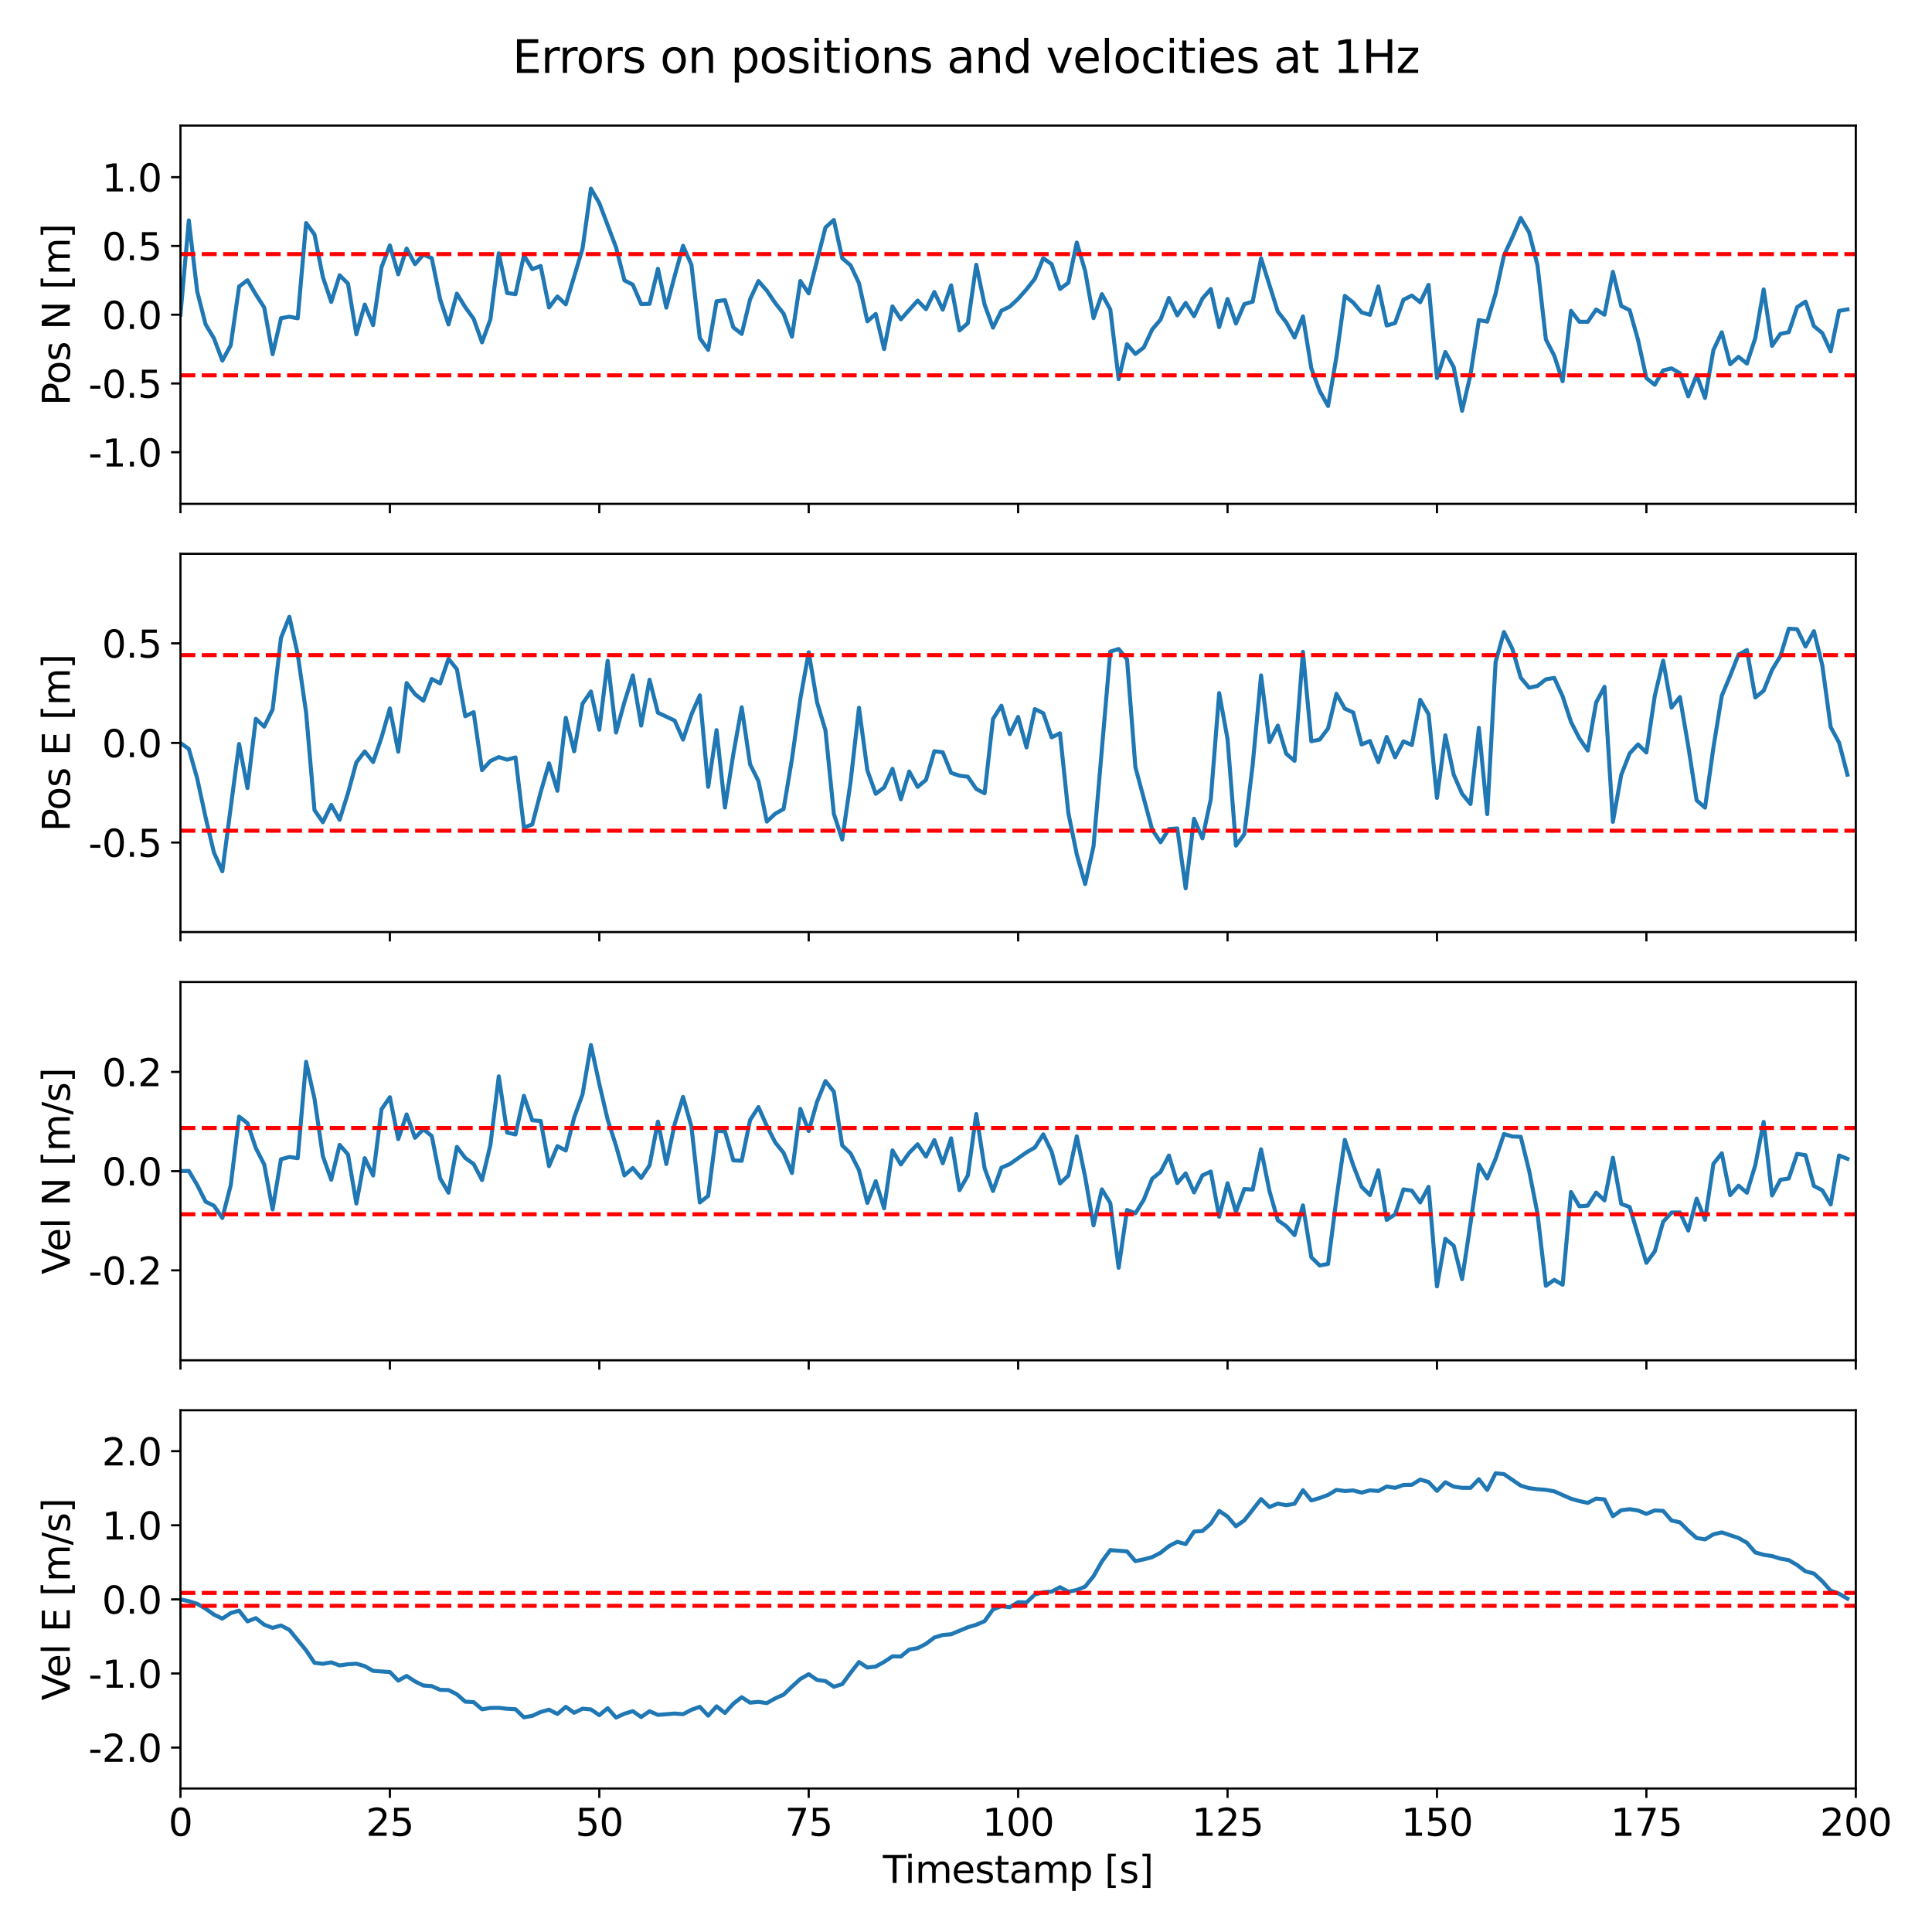 <?xml version="1.0" encoding="utf-8" standalone="no"?>
<!DOCTYPE svg PUBLIC "-//W3C//DTD SVG 1.1//EN"
  "http://www.w3.org/Graphics/SVG/1.1/DTD/svg11.dtd">
<svg xmlns:xlink="http://www.w3.org/1999/xlink" width="720pt" height="720pt" viewBox="0 0 720 720" xmlns="http://www.w3.org/2000/svg" version="1.1">
 <defs>
  <style type="text/css">*{stroke-linejoin: round; stroke-linecap: butt}</style>
 </defs>
 <g id="figure_1">
  <g id="patch_1">
   <path d="M 0 720 
L 720 720 
L 720 0 
L 0 0 
z
" style="fill: #ffffff"/>
  </g>
  <g id="axes_1">
   <g id="patch_2">
    <path d="M 67.25 187.765 
L 691.605 187.765 
L 691.605 46.8 
L 67.25 46.8 
z
" style="fill: #ffffff"/>
   </g>
   <g id="matplotlib.axis_1">
    <g id="xtick_1">
     <g id="line2d_1">
      <defs>
       <path id="m2458e3773f" d="M 0 0 
L 0 3.5 
" style="stroke: #000000; stroke-width: 0.8"/>
      </defs>
      <g>
       <use xlink:href="#m2458e3773f" x="67.25" y="187.765" style="stroke: #000000; stroke-width: 0.8"/>
      </g>
     </g>
    </g>
    <g id="xtick_2">
     <g id="line2d_2">
      <g>
       <use xlink:href="#m2458e3773f" x="145.294" y="187.765" style="stroke: #000000; stroke-width: 0.8"/>
      </g>
     </g>
    </g>
    <g id="xtick_3">
     <g id="line2d_3">
      <g>
       <use xlink:href="#m2458e3773f" x="223.339" y="187.765" style="stroke: #000000; stroke-width: 0.8"/>
      </g>
     </g>
    </g>
    <g id="xtick_4">
     <g id="line2d_4">
      <g>
       <use xlink:href="#m2458e3773f" x="301.383" y="187.765" style="stroke: #000000; stroke-width: 0.8"/>
      </g>
     </g>
    </g>
    <g id="xtick_5">
     <g id="line2d_5">
      <g>
       <use xlink:href="#m2458e3773f" x="379.428" y="187.765" style="stroke: #000000; stroke-width: 0.8"/>
      </g>
     </g>
    </g>
    <g id="xtick_6">
     <g id="line2d_6">
      <g>
       <use xlink:href="#m2458e3773f" x="457.472" y="187.765" style="stroke: #000000; stroke-width: 0.8"/>
      </g>
     </g>
    </g>
    <g id="xtick_7">
     <g id="line2d_7">
      <g>
       <use xlink:href="#m2458e3773f" x="535.516" y="187.765" style="stroke: #000000; stroke-width: 0.8"/>
      </g>
     </g>
    </g>
    <g id="xtick_8">
     <g id="line2d_8">
      <g>
       <use xlink:href="#m2458e3773f" x="613.561" y="187.765" style="stroke: #000000; stroke-width: 0.8"/>
      </g>
     </g>
    </g>
    <g id="xtick_9">
     <g id="line2d_9">
      <g>
       <use xlink:href="#m2458e3773f" x="691.605" y="187.765" style="stroke: #000000; stroke-width: 0.8"/>
      </g>
     </g>
    </g>
   </g>
   <g id="matplotlib.axis_2">
    <g id="ytick_1">
     <g id="line2d_10">
      <defs>
       <path id="me34f32f83c" d="M 0 0 
L -3.5 0 
" style="stroke: #000000; stroke-width: 0.8"/>
      </defs>
      <g>
       <use xlink:href="#me34f32f83c" x="67.25" y="168.535" style="stroke: #000000; stroke-width: 0.8"/>
      </g>
     </g>
     <g id="text_1">
      <!-- -1.0 -->
      <g transform="translate(32.935 173.854) scale(0.14 -0.14)">
       <defs>
        <path id="DejaVuSans-2d" d="M 313 2009 
L 1997 2009 
L 1997 1497 
L 313 1497 
L 313 2009 
z
" transform="scale(0.016)"/>
        <path id="DejaVuSans-31" d="M 794 531 
L 1825 531 
L 1825 4091 
L 703 3866 
L 703 4441 
L 1819 4666 
L 2450 4666 
L 2450 531 
L 3481 531 
L 3481 0 
L 794 0 
L 794 531 
z
" transform="scale(0.016)"/>
        <path id="DejaVuSans-2e" d="M 684 794 
L 1344 794 
L 1344 0 
L 684 0 
L 684 794 
z
" transform="scale(0.016)"/>
        <path id="DejaVuSans-30" d="M 2034 4250 
Q 1547 4250 1301 3770 
Q 1056 3291 1056 2328 
Q 1056 1369 1301 889 
Q 1547 409 2034 409 
Q 2525 409 2770 889 
Q 3016 1369 3016 2328 
Q 3016 3291 2770 3770 
Q 2525 4250 2034 4250 
z
M 2034 4750 
Q 2819 4750 3233 4129 
Q 3647 3509 3647 2328 
Q 3647 1150 3233 529 
Q 2819 -91 2034 -91 
Q 1250 -91 836 529 
Q 422 1150 422 2328 
Q 422 3509 836 4129 
Q 1250 4750 2034 4750 
z
" transform="scale(0.016)"/>
       </defs>
       <use xlink:href="#DejaVuSans-2d"/>
       <use xlink:href="#DejaVuSans-31" x="36.084"/>
       <use xlink:href="#DejaVuSans-2e" x="99.707"/>
       <use xlink:href="#DejaVuSans-30" x="131.494"/>
      </g>
     </g>
    </g>
    <g id="ytick_2">
     <g id="line2d_11">
      <g>
       <use xlink:href="#me34f32f83c" x="67.25" y="142.909" style="stroke: #000000; stroke-width: 0.8"/>
      </g>
     </g>
     <g id="text_2">
      <!-- -0.5 -->
      <g transform="translate(32.935 148.228) scale(0.14 -0.14)">
       <defs>
        <path id="DejaVuSans-35" d="M 691 4666 
L 3169 4666 
L 3169 4134 
L 1269 4134 
L 1269 2991 
Q 1406 3038 1543 3061 
Q 1681 3084 1819 3084 
Q 2600 3084 3056 2656 
Q 3513 2228 3513 1497 
Q 3513 744 3044 326 
Q 2575 -91 1722 -91 
Q 1428 -91 1123 -41 
Q 819 9 494 109 
L 494 744 
Q 775 591 1075 516 
Q 1375 441 1709 441 
Q 2250 441 2565 725 
Q 2881 1009 2881 1497 
Q 2881 1984 2565 2268 
Q 2250 2553 1709 2553 
Q 1456 2553 1204 2497 
Q 953 2441 691 2322 
L 691 4666 
z
" transform="scale(0.016)"/>
       </defs>
       <use xlink:href="#DejaVuSans-2d"/>
       <use xlink:href="#DejaVuSans-30" x="36.084"/>
       <use xlink:href="#DejaVuSans-2e" x="99.707"/>
       <use xlink:href="#DejaVuSans-35" x="131.494"/>
      </g>
     </g>
    </g>
    <g id="ytick_3">
     <g id="line2d_12">
      <g>
       <use xlink:href="#me34f32f83c" x="67.25" y="117.282" style="stroke: #000000; stroke-width: 0.8"/>
      </g>
     </g>
     <g id="text_3">
      <!-- 0.0 -->
      <g transform="translate(37.986 122.601) scale(0.14 -0.14)">
       <use xlink:href="#DejaVuSans-30"/>
       <use xlink:href="#DejaVuSans-2e" x="63.623"/>
       <use xlink:href="#DejaVuSans-30" x="95.41"/>
      </g>
     </g>
    </g>
    <g id="ytick_4">
     <g id="line2d_13">
      <g>
       <use xlink:href="#me34f32f83c" x="67.25" y="91.656" style="stroke: #000000; stroke-width: 0.8"/>
      </g>
     </g>
     <g id="text_4">
      <!-- 0.5 -->
      <g transform="translate(37.986 96.975) scale(0.14 -0.14)">
       <use xlink:href="#DejaVuSans-30"/>
       <use xlink:href="#DejaVuSans-2e" x="63.623"/>
       <use xlink:href="#DejaVuSans-35" x="95.41"/>
      </g>
     </g>
    </g>
    <g id="ytick_5">
     <g id="line2d_14">
      <g>
       <use xlink:href="#me34f32f83c" x="67.25" y="66.03" style="stroke: #000000; stroke-width: 0.8"/>
      </g>
     </g>
     <g id="text_5">
      <!-- 1.0 -->
      <g transform="translate(37.986 71.349) scale(0.14 -0.14)">
       <use xlink:href="#DejaVuSans-31"/>
       <use xlink:href="#DejaVuSans-2e" x="63.623"/>
       <use xlink:href="#DejaVuSans-30" x="95.41"/>
      </g>
     </g>
    </g>
    <g id="text_6">
     <!-- Pos N [m] -->
     <g transform="translate(26.023 151.146) rotate(-90) scale(0.14 -0.14)">
      <defs>
       <path id="DejaVuSans-50" d="M 1259 4147 
L 1259 2394 
L 2053 2394 
Q 2494 2394 2734 2622 
Q 2975 2850 2975 3272 
Q 2975 3691 2734 3919 
Q 2494 4147 2053 4147 
L 1259 4147 
z
M 628 4666 
L 2053 4666 
Q 2838 4666 3239 4311 
Q 3641 3956 3641 3272 
Q 3641 2581 3239 2228 
Q 2838 1875 2053 1875 
L 1259 1875 
L 1259 0 
L 628 0 
L 628 4666 
z
" transform="scale(0.016)"/>
       <path id="DejaVuSans-6f" d="M 1959 3097 
Q 1497 3097 1228 2736 
Q 959 2375 959 1747 
Q 959 1119 1226 758 
Q 1494 397 1959 397 
Q 2419 397 2687 759 
Q 2956 1122 2956 1747 
Q 2956 2369 2687 2733 
Q 2419 3097 1959 3097 
z
M 1959 3584 
Q 2709 3584 3137 3096 
Q 3566 2609 3566 1747 
Q 3566 888 3137 398 
Q 2709 -91 1959 -91 
Q 1206 -91 779 398 
Q 353 888 353 1747 
Q 353 2609 779 3096 
Q 1206 3584 1959 3584 
z
" transform="scale(0.016)"/>
       <path id="DejaVuSans-73" d="M 2834 3397 
L 2834 2853 
Q 2591 2978 2328 3040 
Q 2066 3103 1784 3103 
Q 1356 3103 1142 2972 
Q 928 2841 928 2578 
Q 928 2378 1081 2264 
Q 1234 2150 1697 2047 
L 1894 2003 
Q 2506 1872 2764 1633 
Q 3022 1394 3022 966 
Q 3022 478 2636 193 
Q 2250 -91 1575 -91 
Q 1294 -91 989 -36 
Q 684 19 347 128 
L 347 722 
Q 666 556 975 473 
Q 1284 391 1588 391 
Q 1994 391 2212 530 
Q 2431 669 2431 922 
Q 2431 1156 2273 1281 
Q 2116 1406 1581 1522 
L 1381 1569 
Q 847 1681 609 1914 
Q 372 2147 372 2553 
Q 372 3047 722 3315 
Q 1072 3584 1716 3584 
Q 2034 3584 2315 3537 
Q 2597 3491 2834 3397 
z
" transform="scale(0.016)"/>
       <path id="DejaVuSans-20" transform="scale(0.016)"/>
       <path id="DejaVuSans-4e" d="M 628 4666 
L 1478 4666 
L 3547 763 
L 3547 4666 
L 4159 4666 
L 4159 0 
L 3309 0 
L 1241 3903 
L 1241 0 
L 628 0 
L 628 4666 
z
" transform="scale(0.016)"/>
       <path id="DejaVuSans-5b" d="M 550 4863 
L 1875 4863 
L 1875 4416 
L 1125 4416 
L 1125 -397 
L 1875 -397 
L 1875 -844 
L 550 -844 
L 550 4863 
z
" transform="scale(0.016)"/>
       <path id="DejaVuSans-6d" d="M 3328 2828 
Q 3544 3216 3844 3400 
Q 4144 3584 4550 3584 
Q 5097 3584 5394 3201 
Q 5691 2819 5691 2113 
L 5691 0 
L 5113 0 
L 5113 2094 
Q 5113 2597 4934 2840 
Q 4756 3084 4391 3084 
Q 3944 3084 3684 2787 
Q 3425 2491 3425 1978 
L 3425 0 
L 2847 0 
L 2847 2094 
Q 2847 2600 2669 2842 
Q 2491 3084 2119 3084 
Q 1678 3084 1418 2786 
Q 1159 2488 1159 1978 
L 1159 0 
L 581 0 
L 581 3500 
L 1159 3500 
L 1159 2956 
Q 1356 3278 1631 3431 
Q 1906 3584 2284 3584 
Q 2666 3584 2933 3390 
Q 3200 3197 3328 2828 
z
" transform="scale(0.016)"/>
       <path id="DejaVuSans-5d" d="M 1947 4863 
L 1947 -844 
L 622 -844 
L 622 -397 
L 1369 -397 
L 1369 4416 
L 622 4416 
L 622 4863 
L 1947 4863 
z
" transform="scale(0.016)"/>
      </defs>
      <use xlink:href="#DejaVuSans-50"/>
      <use xlink:href="#DejaVuSans-6f" x="56.678"/>
      <use xlink:href="#DejaVuSans-73" x="117.859"/>
      <use xlink:href="#DejaVuSans-20" x="169.959"/>
      <use xlink:href="#DejaVuSans-4e" x="201.746"/>
      <use xlink:href="#DejaVuSans-20" x="276.551"/>
      <use xlink:href="#DejaVuSans-5b" x="308.338"/>
      <use xlink:href="#DejaVuSans-6d" x="347.352"/>
      <use xlink:href="#DejaVuSans-5d" x="444.764"/>
     </g>
    </g>
   </g>
   <g id="line2d_15">
    <path d="M 67.25 117.282 
L 70.372 82.137 
L 73.494 108.646 
L 76.615 120.874 
L 79.737 126.1 
L 82.859 134.395 
L 85.981 128.703 
L 89.102 106.792 
L 92.224 104.439 
L 95.346 109.729 
L 98.468 114.6 
L 101.59 131.999 
L 104.711 118.595 
L 107.833 118.022 
L 110.955 118.63 
L 114.077 83.133 
L 117.198 87.364 
L 120.32 103.235 
L 123.442 112.516 
L 126.564 102.586 
L 129.685 105.69 
L 132.807 124.594 
L 135.929 113.495 
L 139.051 121.159 
L 142.173 99.616 
L 145.294 91.465 
L 148.416 102.227 
L 151.538 92.635 
L 154.66 98.448 
L 157.781 94.891 
L 160.903 96.209 
L 164.025 111.553 
L 167.147 120.914 
L 170.269 109.426 
L 173.39 114.468 
L 176.512 118.815 
L 179.634 127.586 
L 182.756 118.999 
L 185.877 94.399 
L 188.999 109.205 
L 192.121 109.627 
L 195.243 95.202 
L 198.365 100.319 
L 201.486 99.122 
L 204.608 114.588 
L 207.73 110.481 
L 210.852 113.422 
L 217.095 92.638 
L 220.217 70.294 
L 223.339 75.662 
L 229.582 92.193 
L 232.704 104.481 
L 235.826 106.084 
L 238.948 113.329 
L 242.069 113.224 
L 245.191 100.17 
L 248.313 114.646 
L 251.435 102.816 
L 254.556 91.603 
L 257.678 98.697 
L 260.8 125.977 
L 263.922 130.385 
L 267.044 112.285 
L 270.165 111.833 
L 273.287 122.004 
L 276.409 124.445 
L 279.531 111.576 
L 282.652 104.733 
L 285.774 108.318 
L 288.896 112.919 
L 292.018 116.878 
L 295.14 125.477 
L 298.261 104.709 
L 301.383 109.338 
L 307.627 84.783 
L 310.748 81.975 
L 313.87 96.211 
L 316.992 98.891 
L 320.114 105.508 
L 323.236 119.755 
L 326.357 116.997 
L 329.479 130.09 
L 332.601 114.195 
L 335.723 119.007 
L 341.966 112.026 
L 345.088 115.213 
L 348.21 108.825 
L 351.332 115.408 
L 354.453 106.336 
L 357.575 123.146 
L 360.697 120.436 
L 363.819 98.675 
L 366.94 113.552 
L 370.062 122.108 
L 373.184 115.798 
L 376.306 114.275 
L 379.428 111.356 
L 382.549 107.822 
L 385.671 103.875 
L 388.793 96.227 
L 391.915 98.427 
L 395.036 107.702 
L 398.158 105.327 
L 401.28 90.4 
L 404.402 100.963 
L 407.523 118.56 
L 410.645 109.621 
L 413.767 115.305 
L 416.889 141.314 
L 420.011 128.282 
L 423.132 131.907 
L 426.254 129.5 
L 429.376 122.788 
L 432.498 119.11 
L 435.619 111.037 
L 438.741 117.528 
L 441.863 112.897 
L 444.985 117.84 
L 448.107 111.255 
L 451.228 107.703 
L 454.35 121.914 
L 457.472 111.433 
L 460.594 120.565 
L 463.715 113.336 
L 466.837 112.424 
L 469.959 96.273 
L 476.203 116.113 
L 479.324 120.08 
L 482.446 125.779 
L 485.568 117.916 
L 488.69 137.258 
L 491.811 145.705 
L 494.933 151.298 
L 498.055 132.988 
L 501.177 110.256 
L 504.298 112.744 
L 507.42 116.42 
L 510.542 117.333 
L 513.664 106.743 
L 516.786 121.302 
L 519.907 120.403 
L 523.029 111.697 
L 526.151 110.151 
L 529.273 112.641 
L 532.394 106.169 
L 535.516 140.89 
L 538.638 131.191 
L 541.76 136.833 
L 544.882 153.075 
L 548.003 139.652 
L 551.125 119.263 
L 554.247 119.876 
L 557.369 109.458 
L 560.49 95.154 
L 563.612 88.461 
L 566.734 81.236 
L 569.856 86.586 
L 572.978 98.855 
L 576.099 126.477 
L 579.221 132.538 
L 582.343 142.076 
L 585.465 115.847 
L 588.586 119.899 
L 591.708 119.938 
L 594.83 115.353 
L 597.952 117.285 
L 601.074 101.298 
L 604.195 114.049 
L 607.317 115.583 
L 610.439 126.633 
L 613.561 140.897 
L 616.682 143.393 
L 619.804 138.035 
L 622.926 137.283 
L 626.048 139.079 
L 629.169 147.715 
L 632.291 139.755 
L 635.413 148.308 
L 638.535 130.457 
L 641.657 123.847 
L 644.778 135.737 
L 647.9 132.974 
L 651.022 135.495 
L 654.144 125.976 
L 657.265 107.864 
L 660.387 128.891 
L 663.509 124.423 
L 666.631 123.783 
L 669.753 114.463 
L 672.874 112.396 
L 675.996 121.536 
L 679.118 124.117 
L 682.24 130.952 
L 685.361 115.86 
L 688.483 115.298 
L 688.483 115.298 
" clip-path="url(#pc85427d75c)" style="fill: none; stroke: #1f77b4; stroke-width: 1.5; stroke-linecap: square"/>
   </g>
   <g id="line2d_16">
    <path d="M 67.25 139.87 
L 691.605 139.87 
" clip-path="url(#pc85427d75c)" style="fill: none; stroke-dasharray: 5.55,2.4; stroke-dashoffset: 0; stroke: #ff0000; stroke-width: 1.5"/>
   </g>
   <g id="line2d_17">
    <path d="M 67.25 94.695 
L 691.605 94.695 
" clip-path="url(#pc85427d75c)" style="fill: none; stroke-dasharray: 5.55,2.4; stroke-dashoffset: 0; stroke: #ff0000; stroke-width: 1.5"/>
   </g>
   <g id="patch_3">
    <path d="M 67.25 187.765 
L 67.25 46.8 
" style="fill: none; stroke: #000000; stroke-width: 0.8; stroke-linejoin: miter; stroke-linecap: square"/>
   </g>
   <g id="patch_4">
    <path d="M 691.605 187.765 
L 691.605 46.8 
" style="fill: none; stroke: #000000; stroke-width: 0.8; stroke-linejoin: miter; stroke-linecap: square"/>
   </g>
   <g id="patch_5">
    <path d="M 67.25 187.765 
L 691.605 187.765 
" style="fill: none; stroke: #000000; stroke-width: 0.8; stroke-linejoin: miter; stroke-linecap: square"/>
   </g>
   <g id="patch_6">
    <path d="M 67.25 46.8 
L 691.605 46.8 
" style="fill: none; stroke: #000000; stroke-width: 0.8; stroke-linejoin: miter; stroke-linecap: square"/>
   </g>
  </g>
  <g id="axes_2">
   <g id="patch_7">
    <path d="M 67.25 347.35 
L 691.605 347.35 
L 691.605 206.385 
L 67.25 206.385 
z
" style="fill: #ffffff"/>
   </g>
   <g id="matplotlib.axis_3">
    <g id="xtick_10">
     <g id="line2d_18">
      <g>
       <use xlink:href="#m2458e3773f" x="67.25" y="347.35" style="stroke: #000000; stroke-width: 0.8"/>
      </g>
     </g>
    </g>
    <g id="xtick_11">
     <g id="line2d_19">
      <g>
       <use xlink:href="#m2458e3773f" x="145.294" y="347.35" style="stroke: #000000; stroke-width: 0.8"/>
      </g>
     </g>
    </g>
    <g id="xtick_12">
     <g id="line2d_20">
      <g>
       <use xlink:href="#m2458e3773f" x="223.339" y="347.35" style="stroke: #000000; stroke-width: 0.8"/>
      </g>
     </g>
    </g>
    <g id="xtick_13">
     <g id="line2d_21">
      <g>
       <use xlink:href="#m2458e3773f" x="301.383" y="347.35" style="stroke: #000000; stroke-width: 0.8"/>
      </g>
     </g>
    </g>
    <g id="xtick_14">
     <g id="line2d_22">
      <g>
       <use xlink:href="#m2458e3773f" x="379.428" y="347.35" style="stroke: #000000; stroke-width: 0.8"/>
      </g>
     </g>
    </g>
    <g id="xtick_15">
     <g id="line2d_23">
      <g>
       <use xlink:href="#m2458e3773f" x="457.472" y="347.35" style="stroke: #000000; stroke-width: 0.8"/>
      </g>
     </g>
    </g>
    <g id="xtick_16">
     <g id="line2d_24">
      <g>
       <use xlink:href="#m2458e3773f" x="535.516" y="347.35" style="stroke: #000000; stroke-width: 0.8"/>
      </g>
     </g>
    </g>
    <g id="xtick_17">
     <g id="line2d_25">
      <g>
       <use xlink:href="#m2458e3773f" x="613.561" y="347.35" style="stroke: #000000; stroke-width: 0.8"/>
      </g>
     </g>
    </g>
    <g id="xtick_18">
     <g id="line2d_26">
      <g>
       <use xlink:href="#m2458e3773f" x="691.605" y="347.35" style="stroke: #000000; stroke-width: 0.8"/>
      </g>
     </g>
    </g>
   </g>
   <g id="matplotlib.axis_4">
    <g id="ytick_6">
     <g id="line2d_27">
      <g>
       <use xlink:href="#me34f32f83c" x="67.25" y="313.986" style="stroke: #000000; stroke-width: 0.8"/>
      </g>
     </g>
     <g id="text_7">
      <!-- -0.5 -->
      <g transform="translate(32.935 319.305) scale(0.14 -0.14)">
       <use xlink:href="#DejaVuSans-2d"/>
       <use xlink:href="#DejaVuSans-30" x="36.084"/>
       <use xlink:href="#DejaVuSans-2e" x="99.707"/>
       <use xlink:href="#DejaVuSans-35" x="131.494"/>
      </g>
     </g>
    </g>
    <g id="ytick_7">
     <g id="line2d_28">
      <g>
       <use xlink:href="#me34f32f83c" x="67.25" y="276.868" style="stroke: #000000; stroke-width: 0.8"/>
      </g>
     </g>
     <g id="text_8">
      <!-- 0.0 -->
      <g transform="translate(37.986 282.186) scale(0.14 -0.14)">
       <use xlink:href="#DejaVuSans-30"/>
       <use xlink:href="#DejaVuSans-2e" x="63.623"/>
       <use xlink:href="#DejaVuSans-30" x="95.41"/>
      </g>
     </g>
    </g>
    <g id="ytick_8">
     <g id="line2d_29">
      <g>
       <use xlink:href="#me34f32f83c" x="67.25" y="239.749" style="stroke: #000000; stroke-width: 0.8"/>
      </g>
     </g>
     <g id="text_9">
      <!-- 0.5 -->
      <g transform="translate(37.986 245.067) scale(0.14 -0.14)">
       <use xlink:href="#DejaVuSans-30"/>
       <use xlink:href="#DejaVuSans-2e" x="63.623"/>
       <use xlink:href="#DejaVuSans-35" x="95.41"/>
      </g>
     </g>
    </g>
    <g id="text_10">
     <!-- Pos E [m] -->
     <g transform="translate(26.023 309.917) rotate(-90) scale(0.14 -0.14)">
      <defs>
       <path id="DejaVuSans-45" d="M 628 4666 
L 3578 4666 
L 3578 4134 
L 1259 4134 
L 1259 2753 
L 3481 2753 
L 3481 2222 
L 1259 2222 
L 1259 531 
L 3634 531 
L 3634 0 
L 628 0 
L 628 4666 
z
" transform="scale(0.016)"/>
      </defs>
      <use xlink:href="#DejaVuSans-50"/>
      <use xlink:href="#DejaVuSans-6f" x="56.678"/>
      <use xlink:href="#DejaVuSans-73" x="117.859"/>
      <use xlink:href="#DejaVuSans-20" x="169.959"/>
      <use xlink:href="#DejaVuSans-45" x="201.746"/>
      <use xlink:href="#DejaVuSans-20" x="264.93"/>
      <use xlink:href="#DejaVuSans-5b" x="296.717"/>
      <use xlink:href="#DejaVuSans-6d" x="335.73"/>
      <use xlink:href="#DejaVuSans-5d" x="433.143"/>
     </g>
    </g>
   </g>
   <g id="line2d_30">
    <path d="M 67.25 276.868 
L 70.372 279.111 
L 73.494 290.118 
L 76.615 304.599 
L 79.737 317.745 
L 82.859 324.702 
L 89.102 277.27 
L 92.224 293.684 
L 95.346 267.874 
L 98.468 270.801 
L 101.59 264.381 
L 104.711 237.738 
L 107.833 229.879 
L 110.955 243.847 
L 114.077 265.588 
L 117.198 301.896 
L 120.32 306.416 
L 123.442 299.972 
L 126.564 305.509 
L 129.685 295.581 
L 132.807 284.106 
L 135.929 280.042 
L 139.051 283.996 
L 142.173 274.839 
L 145.294 264.003 
L 148.416 280.138 
L 151.538 254.549 
L 154.66 258.699 
L 157.781 261.15 
L 160.903 253.027 
L 164.025 254.693 
L 167.147 245.521 
L 170.269 249.394 
L 173.39 266.927 
L 176.512 265.407 
L 179.634 287.023 
L 182.756 283.613 
L 185.877 282.139 
L 188.999 283.114 
L 192.121 282.265 
L 195.243 308.408 
L 198.365 307.248 
L 201.486 295.254 
L 204.608 284.457 
L 207.73 294.701 
L 210.852 267.494 
L 213.973 279.998 
L 217.095 262.243 
L 220.217 257.697 
L 223.339 271.945 
L 226.461 246.259 
L 229.582 273 
L 232.704 261.669 
L 235.826 251.707 
L 238.948 270.413 
L 242.069 253.31 
L 245.191 265.602 
L 251.435 268.543 
L 254.556 275.628 
L 257.678 266.241 
L 260.8 259.138 
L 263.922 293.234 
L 267.044 272.103 
L 270.165 300.93 
L 273.287 281.042 
L 276.409 263.577 
L 279.531 284.826 
L 282.652 291.084 
L 285.774 306.179 
L 288.896 303.247 
L 292.018 301.502 
L 295.14 282.865 
L 298.261 260.465 
L 301.383 243.069 
L 304.505 261.777 
L 307.627 272.197 
L 310.748 303.263 
L 313.87 312.875 
L 316.992 291.325 
L 320.114 263.759 
L 323.236 287.081 
L 326.357 295.824 
L 329.479 293.476 
L 332.601 286.51 
L 335.723 297.887 
L 338.844 287.521 
L 341.966 293.248 
L 345.088 290.644 
L 348.21 279.954 
L 351.332 280.354 
L 354.453 288.016 
L 357.575 289.074 
L 360.697 289.47 
L 363.819 294.022 
L 366.94 295.63 
L 370.062 267.927 
L 373.184 262.991 
L 376.306 273.582 
L 379.428 267.18 
L 382.549 278.539 
L 385.671 264.244 
L 388.793 265.781 
L 391.915 274.797 
L 395.036 273.268 
L 398.158 303.062 
L 401.28 318.384 
L 404.402 329.456 
L 407.523 315.391 
L 413.767 242.837 
L 416.889 241.871 
L 420.011 245.723 
L 423.132 285.908 
L 429.376 309.139 
L 432.498 313.882 
L 435.619 308.982 
L 438.741 308.724 
L 441.863 331.051 
L 444.985 305.13 
L 448.107 312.441 
L 451.228 297.794 
L 454.35 258.298 
L 457.472 275.422 
L 460.594 315.138 
L 463.715 310.891 
L 466.837 285.024 
L 469.959 251.707 
L 473.081 276.574 
L 476.203 270.413 
L 479.324 280.869 
L 482.446 283.542 
L 485.568 242.914 
L 488.69 276.242 
L 491.811 275.622 
L 494.933 271.472 
L 498.055 258.559 
L 501.177 264.102 
L 504.298 265.519 
L 507.42 277.459 
L 510.542 276.154 
L 513.664 284.032 
L 516.786 274.633 
L 519.907 282.223 
L 523.029 276.275 
L 526.151 277.654 
L 529.273 260.776 
L 532.394 266.172 
L 535.516 297.368 
L 538.638 274.02 
L 541.76 288.697 
L 544.882 295.836 
L 548.003 299.623 
L 551.125 271.242 
L 554.247 303.387 
L 557.369 246.728 
L 560.49 235.523 
L 563.612 241.8 
L 566.734 252.55 
L 569.856 256.293 
L 572.978 255.635 
L 576.099 253.161 
L 579.221 252.643 
L 582.343 259.488 
L 585.465 269.05 
L 588.586 275.159 
L 591.708 279.703 
L 594.83 261.801 
L 597.952 255.949 
L 601.074 306.277 
L 604.195 288.77 
L 607.317 280.785 
L 610.439 277.416 
L 613.561 280.434 
L 616.682 259.364 
L 619.804 246.197 
L 622.926 263.714 
L 626.048 259.756 
L 629.169 278.092 
L 632.291 298.256 
L 635.413 300.984 
L 638.535 278.61 
L 641.657 259.317 
L 644.778 251.832 
L 647.9 243.924 
L 651.022 242.252 
L 654.144 259.93 
L 657.265 257.413 
L 660.387 249.647 
L 663.509 244.513 
L 666.631 234.284 
L 669.753 234.502 
L 672.874 240.943 
L 675.996 235.212 
L 679.118 247.942 
L 682.24 270.963 
L 685.361 276.725 
L 688.483 288.713 
L 688.483 288.713 
" clip-path="url(#p7509de8da6)" style="fill: none; stroke: #1f77b4; stroke-width: 1.5; stroke-linecap: square"/>
   </g>
   <g id="line2d_31">
    <path d="M 67.25 309.585 
L 691.605 309.585 
" clip-path="url(#p7509de8da6)" style="fill: none; stroke-dasharray: 5.55,2.4; stroke-dashoffset: 0; stroke: #ff0000; stroke-width: 1.5"/>
   </g>
   <g id="line2d_32">
    <path d="M 67.25 244.15 
L 691.605 244.15 
" clip-path="url(#p7509de8da6)" style="fill: none; stroke-dasharray: 5.55,2.4; stroke-dashoffset: 0; stroke: #ff0000; stroke-width: 1.5"/>
   </g>
   <g id="patch_8">
    <path d="M 67.25 347.35 
L 67.25 206.385 
" style="fill: none; stroke: #000000; stroke-width: 0.8; stroke-linejoin: miter; stroke-linecap: square"/>
   </g>
   <g id="patch_9">
    <path d="M 691.605 347.35 
L 691.605 206.385 
" style="fill: none; stroke: #000000; stroke-width: 0.8; stroke-linejoin: miter; stroke-linecap: square"/>
   </g>
   <g id="patch_10">
    <path d="M 67.25 347.35 
L 691.605 347.35 
" style="fill: none; stroke: #000000; stroke-width: 0.8; stroke-linejoin: miter; stroke-linecap: square"/>
   </g>
   <g id="patch_11">
    <path d="M 67.25 206.385 
L 691.605 206.385 
" style="fill: none; stroke: #000000; stroke-width: 0.8; stroke-linejoin: miter; stroke-linecap: square"/>
   </g>
  </g>
  <g id="axes_3">
   <g id="patch_12">
    <path d="M 67.25 506.935 
L 691.605 506.935 
L 691.605 365.97 
L 67.25 365.97 
z
" style="fill: #ffffff"/>
   </g>
   <g id="matplotlib.axis_5">
    <g id="xtick_19">
     <g id="line2d_33">
      <g>
       <use xlink:href="#m2458e3773f" x="67.25" y="506.935" style="stroke: #000000; stroke-width: 0.8"/>
      </g>
     </g>
    </g>
    <g id="xtick_20">
     <g id="line2d_34">
      <g>
       <use xlink:href="#m2458e3773f" x="145.294" y="506.935" style="stroke: #000000; stroke-width: 0.8"/>
      </g>
     </g>
    </g>
    <g id="xtick_21">
     <g id="line2d_35">
      <g>
       <use xlink:href="#m2458e3773f" x="223.339" y="506.935" style="stroke: #000000; stroke-width: 0.8"/>
      </g>
     </g>
    </g>
    <g id="xtick_22">
     <g id="line2d_36">
      <g>
       <use xlink:href="#m2458e3773f" x="301.383" y="506.935" style="stroke: #000000; stroke-width: 0.8"/>
      </g>
     </g>
    </g>
    <g id="xtick_23">
     <g id="line2d_37">
      <g>
       <use xlink:href="#m2458e3773f" x="379.428" y="506.935" style="stroke: #000000; stroke-width: 0.8"/>
      </g>
     </g>
    </g>
    <g id="xtick_24">
     <g id="line2d_38">
      <g>
       <use xlink:href="#m2458e3773f" x="457.472" y="506.935" style="stroke: #000000; stroke-width: 0.8"/>
      </g>
     </g>
    </g>
    <g id="xtick_25">
     <g id="line2d_39">
      <g>
       <use xlink:href="#m2458e3773f" x="535.516" y="506.935" style="stroke: #000000; stroke-width: 0.8"/>
      </g>
     </g>
    </g>
    <g id="xtick_26">
     <g id="line2d_40">
      <g>
       <use xlink:href="#m2458e3773f" x="613.561" y="506.935" style="stroke: #000000; stroke-width: 0.8"/>
      </g>
     </g>
    </g>
    <g id="xtick_27">
     <g id="line2d_41">
      <g>
       <use xlink:href="#m2458e3773f" x="691.605" y="506.935" style="stroke: #000000; stroke-width: 0.8"/>
      </g>
     </g>
    </g>
   </g>
   <g id="matplotlib.axis_6">
    <g id="ytick_9">
     <g id="line2d_42">
      <g>
       <use xlink:href="#me34f32f83c" x="67.25" y="473.424" style="stroke: #000000; stroke-width: 0.8"/>
      </g>
     </g>
     <g id="text_11">
      <!-- -0.2 -->
      <g transform="translate(32.935 478.742) scale(0.14 -0.14)">
       <defs>
        <path id="DejaVuSans-32" d="M 1228 531 
L 3431 531 
L 3431 0 
L 469 0 
L 469 531 
Q 828 903 1448 1529 
Q 2069 2156 2228 2338 
Q 2531 2678 2651 2914 
Q 2772 3150 2772 3378 
Q 2772 3750 2511 3984 
Q 2250 4219 1831 4219 
Q 1534 4219 1204 4116 
Q 875 4013 500 3803 
L 500 4441 
Q 881 4594 1212 4672 
Q 1544 4750 1819 4750 
Q 2544 4750 2975 4387 
Q 3406 4025 3406 3419 
Q 3406 3131 3298 2873 
Q 3191 2616 2906 2266 
Q 2828 2175 2409 1742 
Q 1991 1309 1228 531 
z
" transform="scale(0.016)"/>
       </defs>
       <use xlink:href="#DejaVuSans-2d"/>
       <use xlink:href="#DejaVuSans-30" x="36.084"/>
       <use xlink:href="#DejaVuSans-2e" x="99.707"/>
       <use xlink:href="#DejaVuSans-32" x="131.494"/>
      </g>
     </g>
    </g>
    <g id="ytick_10">
     <g id="line2d_43">
      <g>
       <use xlink:href="#me34f32f83c" x="67.25" y="436.452" style="stroke: #000000; stroke-width: 0.8"/>
      </g>
     </g>
     <g id="text_12">
      <!-- 0.0 -->
      <g transform="translate(37.986 441.771) scale(0.14 -0.14)">
       <use xlink:href="#DejaVuSans-30"/>
       <use xlink:href="#DejaVuSans-2e" x="63.623"/>
       <use xlink:href="#DejaVuSans-30" x="95.41"/>
      </g>
     </g>
    </g>
    <g id="ytick_11">
     <g id="line2d_44">
      <g>
       <use xlink:href="#me34f32f83c" x="67.25" y="399.481" style="stroke: #000000; stroke-width: 0.8"/>
      </g>
     </g>
     <g id="text_13">
      <!-- 0.2 -->
      <g transform="translate(37.986 404.8) scale(0.14 -0.14)">
       <use xlink:href="#DejaVuSans-30"/>
       <use xlink:href="#DejaVuSans-2e" x="63.623"/>
       <use xlink:href="#DejaVuSans-32" x="95.41"/>
      </g>
     </g>
    </g>
    <g id="text_14">
     <!-- Vel N [m/s] -->
     <g transform="translate(26.023 474.922) rotate(-90) scale(0.14 -0.14)">
      <defs>
       <path id="DejaVuSans-56" d="M 1831 0 
L 50 4666 
L 709 4666 
L 2188 738 
L 3669 4666 
L 4325 4666 
L 2547 0 
L 1831 0 
z
" transform="scale(0.016)"/>
       <path id="DejaVuSans-65" d="M 3597 1894 
L 3597 1613 
L 953 1613 
Q 991 1019 1311 708 
Q 1631 397 2203 397 
Q 2534 397 2845 478 
Q 3156 559 3463 722 
L 3463 178 
Q 3153 47 2828 -22 
Q 2503 -91 2169 -91 
Q 1331 -91 842 396 
Q 353 884 353 1716 
Q 353 2575 817 3079 
Q 1281 3584 2069 3584 
Q 2775 3584 3186 3129 
Q 3597 2675 3597 1894 
z
M 3022 2063 
Q 3016 2534 2758 2815 
Q 2500 3097 2075 3097 
Q 1594 3097 1305 2825 
Q 1016 2553 972 2059 
L 3022 2063 
z
" transform="scale(0.016)"/>
       <path id="DejaVuSans-6c" d="M 603 4863 
L 1178 4863 
L 1178 0 
L 603 0 
L 603 4863 
z
" transform="scale(0.016)"/>
       <path id="DejaVuSans-2f" d="M 1625 4666 
L 2156 4666 
L 531 -594 
L 0 -594 
L 1625 4666 
z
" transform="scale(0.016)"/>
      </defs>
      <use xlink:href="#DejaVuSans-56"/>
      <use xlink:href="#DejaVuSans-65" x="60.658"/>
      <use xlink:href="#DejaVuSans-6c" x="122.182"/>
      <use xlink:href="#DejaVuSans-20" x="149.965"/>
      <use xlink:href="#DejaVuSans-4e" x="181.752"/>
      <use xlink:href="#DejaVuSans-20" x="256.557"/>
      <use xlink:href="#DejaVuSans-5b" x="288.344"/>
      <use xlink:href="#DejaVuSans-6d" x="327.357"/>
      <use xlink:href="#DejaVuSans-2f" x="424.77"/>
      <use xlink:href="#DejaVuSans-73" x="458.461"/>
      <use xlink:href="#DejaVuSans-5d" x="510.561"/>
     </g>
    </g>
   </g>
   <g id="line2d_45">
    <path d="M 67.25 436.452 
L 70.372 436.368 
L 73.494 441.613 
L 76.615 447.821 
L 79.737 449.346 
L 82.859 453.913 
L 85.981 441.732 
L 89.102 416.123 
L 92.224 418.589 
L 95.346 427.889 
L 98.468 433.968 
L 101.59 450.707 
L 104.711 432.019 
L 107.833 431.167 
L 110.955 431.62 
L 114.077 395.704 
L 117.198 409.413 
L 120.32 430.87 
L 123.442 439.661 
L 126.564 426.665 
L 129.685 430.231 
L 132.807 448.53 
L 135.929 431.603 
L 139.051 438.072 
L 142.173 413.401 
L 145.294 408.902 
L 148.416 424.508 
L 151.538 415.311 
L 154.66 424.015 
L 157.781 420.838 
L 160.903 423.351 
L 164.025 439.142 
L 167.147 444.486 
L 170.269 427.399 
L 173.39 431.549 
L 176.512 433.792 
L 179.634 439.787 
L 182.756 426.679 
L 185.877 401.126 
L 188.999 422.088 
L 192.121 422.782 
L 195.243 408.377 
L 198.365 417.509 
L 201.486 417.75 
L 204.608 434.586 
L 207.73 427.121 
L 210.852 428.769 
L 213.973 416.478 
L 217.095 407.813 
L 220.217 389.464 
L 223.339 403.961 
L 226.461 417.259 
L 229.582 427.02 
L 232.704 438.031 
L 235.826 435.294 
L 238.948 438.984 
L 242.069 434.307 
L 245.191 417.984 
L 248.313 433.791 
L 251.435 418.894 
L 254.556 408.787 
L 257.678 419.859 
L 260.8 448.117 
L 263.922 445.664 
L 267.044 421.401 
L 270.165 421.602 
L 273.287 432.442 
L 276.409 432.591 
L 279.531 417.427 
L 282.652 412.575 
L 285.774 419.585 
L 288.896 425.738 
L 292.018 429.615 
L 295.14 437.142 
L 298.261 413.247 
L 301.383 421.509 
L 304.505 410.569 
L 307.627 402.881 
L 310.748 406.843 
L 313.87 426.869 
L 316.992 429.859 
L 320.114 436.062 
L 323.236 448.286 
L 326.357 440.188 
L 329.479 450.321 
L 332.601 428.715 
L 335.723 433.958 
L 338.844 429.616 
L 341.966 426.444 
L 345.088 431.03 
L 348.21 424.869 
L 351.332 433.527 
L 354.453 424.22 
L 357.575 443.539 
L 360.697 438.063 
L 363.819 415.15 
L 366.94 435.415 
L 370.062 443.845 
L 373.184 435.167 
L 376.306 433.817 
L 382.549 429.449 
L 385.671 427.629 
L 388.793 422.731 
L 391.915 429.179 
L 395.036 441.045 
L 398.158 438.069 
L 401.28 423.47 
L 404.402 438.574 
L 407.523 456.649 
L 410.645 443.246 
L 413.767 448.328 
L 416.889 472.471 
L 420.011 450.923 
L 423.132 452.155 
L 426.254 447.114 
L 429.376 439.272 
L 432.498 436.755 
L 435.619 430.64 
L 438.741 440.915 
L 441.863 437.298 
L 444.985 444.375 
L 448.107 438.038 
L 451.228 436.593 
L 454.35 453.433 
L 457.472 440.957 
L 460.594 451.675 
L 463.715 443.115 
L 466.837 443.34 
L 469.959 428.319 
L 473.081 443.822 
L 476.203 454.76 
L 479.324 456.934 
L 482.446 460.305 
L 485.568 449.22 
L 488.69 468.519 
L 491.811 471.603 
L 494.933 471.025 
L 498.055 446.717 
L 501.177 424.775 
L 504.298 434.227 
L 507.42 442.281 
L 510.542 445.366 
L 513.664 436.105 
L 516.786 454.63 
L 519.907 452.552 
L 523.029 443.251 
L 526.151 443.719 
L 529.273 448.111 
L 532.394 442.315 
L 535.516 479.389 
L 538.638 461.679 
L 541.76 464.248 
L 544.882 476.712 
L 548.003 455.992 
L 551.125 434.034 
L 554.247 439.188 
L 557.369 431.84 
L 560.49 422.613 
L 563.612 423.541 
L 566.734 423.643 
L 569.856 436.273 
L 572.978 452.283 
L 576.099 479.18 
L 579.221 476.964 
L 582.343 478.793 
L 585.465 444.235 
L 588.586 449.543 
L 591.708 449.294 
L 594.83 444.417 
L 597.952 447.352 
L 601.074 431.452 
L 604.195 448.675 
L 607.317 449.802 
L 613.561 470.612 
L 616.682 466.357 
L 619.804 455.327 
L 622.926 451.882 
L 626.048 451.849 
L 629.169 458.579 
L 632.291 446.718 
L 635.413 454.587 
L 638.535 433.722 
L 641.657 429.804 
L 644.778 445.393 
L 647.9 441.869 
L 651.022 444.502 
L 654.144 434.234 
L 657.265 418.095 
L 660.387 445.521 
L 663.509 439.679 
L 666.631 439.176 
L 669.753 429.999 
L 672.874 430.514 
L 675.996 441.989 
L 679.118 443.587 
L 682.24 448.879 
L 685.361 430.617 
L 688.483 431.857 
L 688.483 431.857 
" clip-path="url(#p0d9a8d894a)" style="fill: none; stroke: #1f77b4; stroke-width: 1.5; stroke-linecap: square"/>
   </g>
   <g id="line2d_46">
    <path d="M 67.25 452.535 
L 691.605 452.535 
" clip-path="url(#p0d9a8d894a)" style="fill: none; stroke-dasharray: 5.55,2.4; stroke-dashoffset: 0; stroke: #ff0000; stroke-width: 1.5"/>
   </g>
   <g id="line2d_47">
    <path d="M 67.25 420.37 
L 691.605 420.37 
" clip-path="url(#p0d9a8d894a)" style="fill: none; stroke-dasharray: 5.55,2.4; stroke-dashoffset: 0; stroke: #ff0000; stroke-width: 1.5"/>
   </g>
   <g id="patch_13">
    <path d="M 67.25 506.935 
L 67.25 365.97 
" style="fill: none; stroke: #000000; stroke-width: 0.8; stroke-linejoin: miter; stroke-linecap: square"/>
   </g>
   <g id="patch_14">
    <path d="M 691.605 506.935 
L 691.605 365.97 
" style="fill: none; stroke: #000000; stroke-width: 0.8; stroke-linejoin: miter; stroke-linecap: square"/>
   </g>
   <g id="patch_15">
    <path d="M 67.25 506.935 
L 691.605 506.935 
" style="fill: none; stroke: #000000; stroke-width: 0.8; stroke-linejoin: miter; stroke-linecap: square"/>
   </g>
   <g id="patch_16">
    <path d="M 67.25 365.97 
L 691.605 365.97 
" style="fill: none; stroke: #000000; stroke-width: 0.8; stroke-linejoin: miter; stroke-linecap: square"/>
   </g>
  </g>
  <g id="axes_4">
   <g id="patch_17">
    <path d="M 67.25 666.52 
L 691.605 666.52 
L 691.605 525.555 
L 67.25 525.555 
z
" style="fill: #ffffff"/>
   </g>
   <g id="matplotlib.axis_7">
    <g id="xtick_28">
     <g id="line2d_48">
      <g>
       <use xlink:href="#m2458e3773f" x="67.25" y="666.52" style="stroke: #000000; stroke-width: 0.8"/>
      </g>
     </g>
     <g id="text_15">
      <!-- 0 -->
      <g transform="translate(62.796 684.158) scale(0.14 -0.14)">
       <use xlink:href="#DejaVuSans-30"/>
      </g>
     </g>
    </g>
    <g id="xtick_29">
     <g id="line2d_49">
      <g>
       <use xlink:href="#m2458e3773f" x="145.294" y="666.52" style="stroke: #000000; stroke-width: 0.8"/>
      </g>
     </g>
     <g id="text_16">
      <!-- 25 -->
      <g transform="translate(136.387 684.158) scale(0.14 -0.14)">
       <use xlink:href="#DejaVuSans-32"/>
       <use xlink:href="#DejaVuSans-35" x="63.623"/>
      </g>
     </g>
    </g>
    <g id="xtick_30">
     <g id="line2d_50">
      <g>
       <use xlink:href="#m2458e3773f" x="223.339" y="666.52" style="stroke: #000000; stroke-width: 0.8"/>
      </g>
     </g>
     <g id="text_17">
      <!-- 50 -->
      <g transform="translate(214.431 684.158) scale(0.14 -0.14)">
       <use xlink:href="#DejaVuSans-35"/>
       <use xlink:href="#DejaVuSans-30" x="63.623"/>
      </g>
     </g>
    </g>
    <g id="xtick_31">
     <g id="line2d_51">
      <g>
       <use xlink:href="#m2458e3773f" x="301.383" y="666.52" style="stroke: #000000; stroke-width: 0.8"/>
      </g>
     </g>
     <g id="text_18">
      <!-- 75 -->
      <g transform="translate(292.476 684.158) scale(0.14 -0.14)">
       <defs>
        <path id="DejaVuSans-37" d="M 525 4666 
L 3525 4666 
L 3525 4397 
L 1831 0 
L 1172 0 
L 2766 4134 
L 525 4134 
L 525 4666 
z
" transform="scale(0.016)"/>
       </defs>
       <use xlink:href="#DejaVuSans-37"/>
       <use xlink:href="#DejaVuSans-35" x="63.623"/>
      </g>
     </g>
    </g>
    <g id="xtick_32">
     <g id="line2d_52">
      <g>
       <use xlink:href="#m2458e3773f" x="379.428" y="666.52" style="stroke: #000000; stroke-width: 0.8"/>
      </g>
     </g>
     <g id="text_19">
      <!-- 100 -->
      <g transform="translate(366.066 684.158) scale(0.14 -0.14)">
       <use xlink:href="#DejaVuSans-31"/>
       <use xlink:href="#DejaVuSans-30" x="63.623"/>
       <use xlink:href="#DejaVuSans-30" x="127.246"/>
      </g>
     </g>
    </g>
    <g id="xtick_33">
     <g id="line2d_53">
      <g>
       <use xlink:href="#m2458e3773f" x="457.472" y="666.52" style="stroke: #000000; stroke-width: 0.8"/>
      </g>
     </g>
     <g id="text_20">
      <!-- 125 -->
      <g transform="translate(444.111 684.158) scale(0.14 -0.14)">
       <use xlink:href="#DejaVuSans-31"/>
       <use xlink:href="#DejaVuSans-32" x="63.623"/>
       <use xlink:href="#DejaVuSans-35" x="127.246"/>
      </g>
     </g>
    </g>
    <g id="xtick_34">
     <g id="line2d_54">
      <g>
       <use xlink:href="#m2458e3773f" x="535.516" y="666.52" style="stroke: #000000; stroke-width: 0.8"/>
      </g>
     </g>
     <g id="text_21">
      <!-- 150 -->
      <g transform="translate(522.155 684.158) scale(0.14 -0.14)">
       <use xlink:href="#DejaVuSans-31"/>
       <use xlink:href="#DejaVuSans-35" x="63.623"/>
       <use xlink:href="#DejaVuSans-30" x="127.246"/>
      </g>
     </g>
    </g>
    <g id="xtick_35">
     <g id="line2d_55">
      <g>
       <use xlink:href="#m2458e3773f" x="613.561" y="666.52" style="stroke: #000000; stroke-width: 0.8"/>
      </g>
     </g>
     <g id="text_22">
      <!-- 175 -->
      <g transform="translate(600.199 684.158) scale(0.14 -0.14)">
       <use xlink:href="#DejaVuSans-31"/>
       <use xlink:href="#DejaVuSans-37" x="63.623"/>
       <use xlink:href="#DejaVuSans-35" x="127.246"/>
      </g>
     </g>
    </g>
    <g id="xtick_36">
     <g id="line2d_56">
      <g>
       <use xlink:href="#m2458e3773f" x="691.605" y="666.52" style="stroke: #000000; stroke-width: 0.8"/>
      </g>
     </g>
     <g id="text_23">
      <!-- 200 -->
      <g transform="translate(678.244 684.158) scale(0.14 -0.14)">
       <use xlink:href="#DejaVuSans-32"/>
       <use xlink:href="#DejaVuSans-30" x="63.623"/>
       <use xlink:href="#DejaVuSans-30" x="127.246"/>
      </g>
     </g>
    </g>
    <g id="text_24">
     <!-- Timestamp [s] -->
     <g transform="translate(329.024 701.707) scale(0.14 -0.14)">
      <defs>
       <path id="DejaVuSans-54" d="M -19 4666 
L 3928 4666 
L 3928 4134 
L 2272 4134 
L 2272 0 
L 1638 0 
L 1638 4134 
L -19 4134 
L -19 4666 
z
" transform="scale(0.016)"/>
       <path id="DejaVuSans-69" d="M 603 3500 
L 1178 3500 
L 1178 0 
L 603 0 
L 603 3500 
z
M 603 4863 
L 1178 4863 
L 1178 4134 
L 603 4134 
L 603 4863 
z
" transform="scale(0.016)"/>
       <path id="DejaVuSans-74" d="M 1172 4494 
L 1172 3500 
L 2356 3500 
L 2356 3053 
L 1172 3053 
L 1172 1153 
Q 1172 725 1289 603 
Q 1406 481 1766 481 
L 2356 481 
L 2356 0 
L 1766 0 
Q 1100 0 847 248 
Q 594 497 594 1153 
L 594 3053 
L 172 3053 
L 172 3500 
L 594 3500 
L 594 4494 
L 1172 4494 
z
" transform="scale(0.016)"/>
       <path id="DejaVuSans-61" d="M 2194 1759 
Q 1497 1759 1228 1600 
Q 959 1441 959 1056 
Q 959 750 1161 570 
Q 1363 391 1709 391 
Q 2188 391 2477 730 
Q 2766 1069 2766 1631 
L 2766 1759 
L 2194 1759 
z
M 3341 1997 
L 3341 0 
L 2766 0 
L 2766 531 
Q 2569 213 2275 61 
Q 1981 -91 1556 -91 
Q 1019 -91 701 211 
Q 384 513 384 1019 
Q 384 1609 779 1909 
Q 1175 2209 1959 2209 
L 2766 2209 
L 2766 2266 
Q 2766 2663 2505 2880 
Q 2244 3097 1772 3097 
Q 1472 3097 1187 3025 
Q 903 2953 641 2809 
L 641 3341 
Q 956 3463 1253 3523 
Q 1550 3584 1831 3584 
Q 2591 3584 2966 3190 
Q 3341 2797 3341 1997 
z
" transform="scale(0.016)"/>
       <path id="DejaVuSans-70" d="M 1159 525 
L 1159 -1331 
L 581 -1331 
L 581 3500 
L 1159 3500 
L 1159 2969 
Q 1341 3281 1617 3432 
Q 1894 3584 2278 3584 
Q 2916 3584 3314 3078 
Q 3713 2572 3713 1747 
Q 3713 922 3314 415 
Q 2916 -91 2278 -91 
Q 1894 -91 1617 61 
Q 1341 213 1159 525 
z
M 3116 1747 
Q 3116 2381 2855 2742 
Q 2594 3103 2138 3103 
Q 1681 3103 1420 2742 
Q 1159 2381 1159 1747 
Q 1159 1113 1420 752 
Q 1681 391 2138 391 
Q 2594 391 2855 752 
Q 3116 1113 3116 1747 
z
" transform="scale(0.016)"/>
      </defs>
      <use xlink:href="#DejaVuSans-54"/>
      <use xlink:href="#DejaVuSans-69" x="57.959"/>
      <use xlink:href="#DejaVuSans-6d" x="85.742"/>
      <use xlink:href="#DejaVuSans-65" x="183.154"/>
      <use xlink:href="#DejaVuSans-73" x="244.678"/>
      <use xlink:href="#DejaVuSans-74" x="296.777"/>
      <use xlink:href="#DejaVuSans-61" x="335.986"/>
      <use xlink:href="#DejaVuSans-6d" x="397.266"/>
      <use xlink:href="#DejaVuSans-70" x="494.678"/>
      <use xlink:href="#DejaVuSans-20" x="558.154"/>
      <use xlink:href="#DejaVuSans-5b" x="589.941"/>
      <use xlink:href="#DejaVuSans-73" x="628.955"/>
      <use xlink:href="#DejaVuSans-5d" x="681.055"/>
     </g>
    </g>
   </g>
   <g id="matplotlib.axis_8">
    <g id="ytick_12">
     <g id="line2d_57">
      <g>
       <use xlink:href="#me34f32f83c" x="67.25" y="651.265" style="stroke: #000000; stroke-width: 0.8"/>
      </g>
     </g>
     <g id="text_25">
      <!-- -2.0 -->
      <g transform="translate(32.935 656.584) scale(0.14 -0.14)">
       <use xlink:href="#DejaVuSans-2d"/>
       <use xlink:href="#DejaVuSans-32" x="36.084"/>
       <use xlink:href="#DejaVuSans-2e" x="99.707"/>
       <use xlink:href="#DejaVuSans-30" x="131.494"/>
      </g>
     </g>
    </g>
    <g id="ytick_13">
     <g id="line2d_58">
      <g>
       <use xlink:href="#me34f32f83c" x="67.25" y="623.651" style="stroke: #000000; stroke-width: 0.8"/>
      </g>
     </g>
     <g id="text_26">
      <!-- -1.0 -->
      <g transform="translate(32.935 628.97) scale(0.14 -0.14)">
       <use xlink:href="#DejaVuSans-2d"/>
       <use xlink:href="#DejaVuSans-31" x="36.084"/>
       <use xlink:href="#DejaVuSans-2e" x="99.707"/>
       <use xlink:href="#DejaVuSans-30" x="131.494"/>
      </g>
     </g>
    </g>
    <g id="ytick_14">
     <g id="line2d_59">
      <g>
       <use xlink:href="#me34f32f83c" x="67.25" y="596.038" style="stroke: #000000; stroke-width: 0.8"/>
      </g>
     </g>
     <g id="text_27">
      <!-- 0.0 -->
      <g transform="translate(37.986 601.356) scale(0.14 -0.14)">
       <use xlink:href="#DejaVuSans-30"/>
       <use xlink:href="#DejaVuSans-2e" x="63.623"/>
       <use xlink:href="#DejaVuSans-30" x="95.41"/>
      </g>
     </g>
    </g>
    <g id="ytick_15">
     <g id="line2d_60">
      <g>
       <use xlink:href="#me34f32f83c" x="67.25" y="568.424" style="stroke: #000000; stroke-width: 0.8"/>
      </g>
     </g>
     <g id="text_28">
      <!-- 1.0 -->
      <g transform="translate(37.986 573.742) scale(0.14 -0.14)">
       <use xlink:href="#DejaVuSans-31"/>
       <use xlink:href="#DejaVuSans-2e" x="63.623"/>
       <use xlink:href="#DejaVuSans-30" x="95.41"/>
      </g>
     </g>
    </g>
    <g id="ytick_16">
     <g id="line2d_61">
      <g>
       <use xlink:href="#me34f32f83c" x="67.25" y="540.81" style="stroke: #000000; stroke-width: 0.8"/>
      </g>
     </g>
     <g id="text_29">
      <!-- 2.0 -->
      <g transform="translate(37.986 546.128) scale(0.14 -0.14)">
       <use xlink:href="#DejaVuSans-32"/>
       <use xlink:href="#DejaVuSans-2e" x="63.623"/>
       <use xlink:href="#DejaVuSans-30" x="95.41"/>
      </g>
     </g>
    </g>
    <g id="text_30">
     <!-- Vel E [m/s] -->
     <g transform="translate(26.023 633.693) rotate(-90) scale(0.14 -0.14)">
      <use xlink:href="#DejaVuSans-56"/>
      <use xlink:href="#DejaVuSans-65" x="60.658"/>
      <use xlink:href="#DejaVuSans-6c" x="122.182"/>
      <use xlink:href="#DejaVuSans-20" x="149.965"/>
      <use xlink:href="#DejaVuSans-45" x="181.752"/>
      <use xlink:href="#DejaVuSans-20" x="244.936"/>
      <use xlink:href="#DejaVuSans-5b" x="276.723"/>
      <use xlink:href="#DejaVuSans-6d" x="315.736"/>
      <use xlink:href="#DejaVuSans-2f" x="413.148"/>
      <use xlink:href="#DejaVuSans-73" x="446.84"/>
      <use xlink:href="#DejaVuSans-5d" x="498.939"/>
     </g>
    </g>
   </g>
   <g id="line2d_62">
    <path d="M 67.25 596.038 
L 70.372 596.719 
L 73.494 597.691 
L 76.615 599.511 
L 79.737 601.72 
L 82.859 603.2 
L 85.981 601.15 
L 89.102 600.241 
L 92.224 604.244 
L 95.346 603.029 
L 98.468 605.487 
L 101.59 606.654 
L 104.711 605.767 
L 107.833 607.401 
L 114.077 615.04 
L 117.198 619.667 
L 120.32 620.049 
L 123.442 619.509 
L 126.564 620.666 
L 129.685 620.207 
L 132.807 620.011 
L 135.929 620.922 
L 139.051 622.688 
L 145.294 623.111 
L 148.416 626.317 
L 151.538 624.569 
L 154.66 626.614 
L 157.781 628.143 
L 160.903 628.372 
L 164.025 629.756 
L 167.147 629.834 
L 170.269 631.425 
L 173.39 634.162 
L 176.512 634.337 
L 179.634 637.008 
L 182.756 636.497 
L 185.877 636.462 
L 188.999 636.811 
L 192.121 636.986 
L 195.243 639.999 
L 198.365 639.444 
L 201.486 638 
L 204.608 637.145 
L 207.73 638.753 
L 210.852 636.088 
L 213.973 638.294 
L 217.095 636.779 
L 220.217 637.054 
L 223.339 639.188 
L 226.461 636.586 
L 229.582 640.091 
L 232.704 638.648 
L 235.826 637.694 
L 238.948 639.899 
L 242.069 637.717 
L 245.191 639.087 
L 251.435 638.582 
L 254.556 638.839 
L 257.678 637.188 
L 260.8 636.087 
L 263.922 639.39 
L 267.044 635.904 
L 270.165 638.369 
L 273.287 634.929 
L 276.409 632.497 
L 279.531 634.53 
L 282.652 634.232 
L 285.774 634.701 
L 288.896 632.941 
L 292.018 631.546 
L 295.14 628.538 
L 298.261 625.712 
L 301.383 623.916 
L 304.505 626.067 
L 307.627 626.476 
L 310.748 628.608 
L 313.87 627.629 
L 316.992 623.393 
L 320.114 619.395 
L 323.236 621.44 
L 326.357 621.082 
L 329.479 619.342 
L 332.601 617.269 
L 335.723 617.32 
L 338.844 614.761 
L 341.966 614.22 
L 345.088 612.61 
L 348.21 610.25 
L 351.332 609.326 
L 354.453 609.039 
L 360.697 606.427 
L 363.819 605.505 
L 366.94 604.158 
L 370.062 599.78 
L 373.184 598.591 
L 376.306 598.957 
L 379.428 597.088 
L 382.549 597.194 
L 385.671 594.243 
L 388.793 593.37 
L 391.915 593.137 
L 395.036 591.507 
L 398.158 593.194 
L 401.28 592.549 
L 404.402 591.279 
L 407.523 587.404 
L 410.645 581.901 
L 413.767 577.674 
L 420.011 578.16 
L 423.132 581.784 
L 426.254 581.127 
L 429.376 580.302 
L 432.498 578.685 
L 435.619 576.204 
L 438.741 574.582 
L 441.863 575.441 
L 444.985 570.782 
L 448.107 570.562 
L 451.228 567.855 
L 454.35 563.062 
L 457.472 565.185 
L 460.594 568.797 
L 463.715 566.62 
L 469.959 558.661 
L 473.081 561.625 
L 476.203 560.353 
L 479.324 560.954 
L 482.446 560.397 
L 485.568 555.345 
L 488.69 559.168 
L 491.811 558.269 
L 494.933 557.11 
L 498.055 555.234 
L 501.177 555.663 
L 504.298 555.436 
L 507.42 556.26 
L 510.542 555.399 
L 513.664 555.649 
L 516.786 553.981 
L 519.907 554.478 
L 523.029 553.398 
L 526.151 553.345 
L 529.273 551.404 
L 532.394 552.297 
L 535.516 555.614 
L 538.638 552.394 
L 541.76 554.026 
L 544.882 554.469 
L 548.003 554.496 
L 551.125 551.259 
L 554.247 555.25 
L 557.369 549.049 
L 560.49 549.366 
L 566.734 553.647 
L 569.856 554.601 
L 572.978 554.98 
L 576.099 555.223 
L 579.221 555.768 
L 585.465 558.53 
L 588.586 559.405 
L 591.708 560.084 
L 594.83 558.475 
L 597.952 558.785 
L 601.074 565.048 
L 604.195 562.813 
L 607.317 562.437 
L 610.439 562.906 
L 613.561 564.177 
L 616.682 562.888 
L 619.804 563.061 
L 622.926 566.652 
L 626.048 567.331 
L 629.169 570.434 
L 632.291 573.181 
L 635.413 573.688 
L 638.535 571.79 
L 641.657 571.073 
L 647.9 573.17 
L 651.022 574.925 
L 654.144 578.547 
L 657.265 579.436 
L 660.387 579.897 
L 663.509 580.868 
L 666.631 581.412 
L 669.753 583.255 
L 672.874 585.602 
L 675.996 586.415 
L 679.118 589.286 
L 682.24 592.8 
L 685.361 593.934 
L 688.483 595.775 
L 688.483 595.775 
" clip-path="url(#p5286ee5031)" style="fill: none; stroke: #1f77b4; stroke-width: 1.5; stroke-linecap: square"/>
   </g>
   <g id="line2d_63">
    <path d="M 67.25 598.44 
L 691.605 598.44 
" clip-path="url(#p5286ee5031)" style="fill: none; stroke-dasharray: 5.55,2.4; stroke-dashoffset: 0; stroke: #ff0000; stroke-width: 1.5"/>
   </g>
   <g id="line2d_64">
    <path d="M 67.25 593.635 
L 691.605 593.635 
" clip-path="url(#p5286ee5031)" style="fill: none; stroke-dasharray: 5.55,2.4; stroke-dashoffset: 0; stroke: #ff0000; stroke-width: 1.5"/>
   </g>
   <g id="patch_18">
    <path d="M 67.25 666.52 
L 67.25 525.555 
" style="fill: none; stroke: #000000; stroke-width: 0.8; stroke-linejoin: miter; stroke-linecap: square"/>
   </g>
   <g id="patch_19">
    <path d="M 691.605 666.52 
L 691.605 525.555 
" style="fill: none; stroke: #000000; stroke-width: 0.8; stroke-linejoin: miter; stroke-linecap: square"/>
   </g>
   <g id="patch_20">
    <path d="M 67.25 666.52 
L 691.605 666.52 
" style="fill: none; stroke: #000000; stroke-width: 0.8; stroke-linejoin: miter; stroke-linecap: square"/>
   </g>
   <g id="patch_21">
    <path d="M 67.25 525.555 
L 691.605 525.555 
" style="fill: none; stroke: #000000; stroke-width: 0.8; stroke-linejoin: miter; stroke-linecap: square"/>
   </g>
  </g>
  <g id="text_31">
   <!-- Errors on positions and velocities at 1Hz -->
   <g transform="translate(190.972 27.165) scale(0.168 -0.168)">
    <defs>
     <path id="DejaVuSans-72" d="M 2631 2963 
Q 2534 3019 2420 3045 
Q 2306 3072 2169 3072 
Q 1681 3072 1420 2755 
Q 1159 2438 1159 1844 
L 1159 0 
L 581 0 
L 581 3500 
L 1159 3500 
L 1159 2956 
Q 1341 3275 1631 3429 
Q 1922 3584 2338 3584 
Q 2397 3584 2469 3576 
Q 2541 3569 2628 3553 
L 2631 2963 
z
" transform="scale(0.016)"/>
     <path id="DejaVuSans-6e" d="M 3513 2113 
L 3513 0 
L 2938 0 
L 2938 2094 
Q 2938 2591 2744 2837 
Q 2550 3084 2163 3084 
Q 1697 3084 1428 2787 
Q 1159 2491 1159 1978 
L 1159 0 
L 581 0 
L 581 3500 
L 1159 3500 
L 1159 2956 
Q 1366 3272 1645 3428 
Q 1925 3584 2291 3584 
Q 2894 3584 3203 3211 
Q 3513 2838 3513 2113 
z
" transform="scale(0.016)"/>
     <path id="DejaVuSans-64" d="M 2906 2969 
L 2906 4863 
L 3481 4863 
L 3481 0 
L 2906 0 
L 2906 525 
Q 2725 213 2448 61 
Q 2172 -91 1784 -91 
Q 1150 -91 751 415 
Q 353 922 353 1747 
Q 353 2572 751 3078 
Q 1150 3584 1784 3584 
Q 2172 3584 2448 3432 
Q 2725 3281 2906 2969 
z
M 947 1747 
Q 947 1113 1208 752 
Q 1469 391 1925 391 
Q 2381 391 2643 752 
Q 2906 1113 2906 1747 
Q 2906 2381 2643 2742 
Q 2381 3103 1925 3103 
Q 1469 3103 1208 2742 
Q 947 2381 947 1747 
z
" transform="scale(0.016)"/>
     <path id="DejaVuSans-76" d="M 191 3500 
L 800 3500 
L 1894 563 
L 2988 3500 
L 3597 3500 
L 2284 0 
L 1503 0 
L 191 3500 
z
" transform="scale(0.016)"/>
     <path id="DejaVuSans-63" d="M 3122 3366 
L 3122 2828 
Q 2878 2963 2633 3030 
Q 2388 3097 2138 3097 
Q 1578 3097 1268 2742 
Q 959 2388 959 1747 
Q 959 1106 1268 751 
Q 1578 397 2138 397 
Q 2388 397 2633 464 
Q 2878 531 3122 666 
L 3122 134 
Q 2881 22 2623 -34 
Q 2366 -91 2075 -91 
Q 1284 -91 818 406 
Q 353 903 353 1747 
Q 353 2603 823 3093 
Q 1294 3584 2113 3584 
Q 2378 3584 2631 3529 
Q 2884 3475 3122 3366 
z
" transform="scale(0.016)"/>
     <path id="DejaVuSans-48" d="M 628 4666 
L 1259 4666 
L 1259 2753 
L 3553 2753 
L 3553 4666 
L 4184 4666 
L 4184 0 
L 3553 0 
L 3553 2222 
L 1259 2222 
L 1259 0 
L 628 0 
L 628 4666 
z
" transform="scale(0.016)"/>
     <path id="DejaVuSans-7a" d="M 353 3500 
L 3084 3500 
L 3084 2975 
L 922 459 
L 3084 459 
L 3084 0 
L 275 0 
L 275 525 
L 2438 3041 
L 353 3041 
L 353 3500 
z
" transform="scale(0.016)"/>
    </defs>
    <use xlink:href="#DejaVuSans-45"/>
    <use xlink:href="#DejaVuSans-72" x="63.184"/>
    <use xlink:href="#DejaVuSans-72" x="102.547"/>
    <use xlink:href="#DejaVuSans-6f" x="141.41"/>
    <use xlink:href="#DejaVuSans-72" x="202.592"/>
    <use xlink:href="#DejaVuSans-73" x="243.705"/>
    <use xlink:href="#DejaVuSans-20" x="295.805"/>
    <use xlink:href="#DejaVuSans-6f" x="327.592"/>
    <use xlink:href="#DejaVuSans-6e" x="388.773"/>
    <use xlink:href="#DejaVuSans-20" x="452.152"/>
    <use xlink:href="#DejaVuSans-70" x="483.939"/>
    <use xlink:href="#DejaVuSans-6f" x="547.416"/>
    <use xlink:href="#DejaVuSans-73" x="608.598"/>
    <use xlink:href="#DejaVuSans-69" x="660.697"/>
    <use xlink:href="#DejaVuSans-74" x="688.48"/>
    <use xlink:href="#DejaVuSans-69" x="727.689"/>
    <use xlink:href="#DejaVuSans-6f" x="755.473"/>
    <use xlink:href="#DejaVuSans-6e" x="816.654"/>
    <use xlink:href="#DejaVuSans-73" x="880.033"/>
    <use xlink:href="#DejaVuSans-20" x="932.133"/>
    <use xlink:href="#DejaVuSans-61" x="963.92"/>
    <use xlink:href="#DejaVuSans-6e" x="1025.199"/>
    <use xlink:href="#DejaVuSans-64" x="1088.578"/>
    <use xlink:href="#DejaVuSans-20" x="1152.055"/>
    <use xlink:href="#DejaVuSans-76" x="1183.842"/>
    <use xlink:href="#DejaVuSans-65" x="1243.021"/>
    <use xlink:href="#DejaVuSans-6c" x="1304.545"/>
    <use xlink:href="#DejaVuSans-6f" x="1332.328"/>
    <use xlink:href="#DejaVuSans-63" x="1393.51"/>
    <use xlink:href="#DejaVuSans-69" x="1448.49"/>
    <use xlink:href="#DejaVuSans-74" x="1476.273"/>
    <use xlink:href="#DejaVuSans-69" x="1515.482"/>
    <use xlink:href="#DejaVuSans-65" x="1543.266"/>
    <use xlink:href="#DejaVuSans-73" x="1604.789"/>
    <use xlink:href="#DejaVuSans-20" x="1656.889"/>
    <use xlink:href="#DejaVuSans-61" x="1688.676"/>
    <use xlink:href="#DejaVuSans-74" x="1749.955"/>
    <use xlink:href="#DejaVuSans-20" x="1789.164"/>
    <use xlink:href="#DejaVuSans-31" x="1820.951"/>
    <use xlink:href="#DejaVuSans-48" x="1884.574"/>
    <use xlink:href="#DejaVuSans-7a" x="1959.77"/>
   </g>
  </g>
 </g>
 <defs>
  <clipPath id="pc85427d75c">
   <rect x="67.25" y="46.8" width="624.355" height="140.965"/>
  </clipPath>
  <clipPath id="p7509de8da6">
   <rect x="67.25" y="206.385" width="624.355" height="140.965"/>
  </clipPath>
  <clipPath id="p0d9a8d894a">
   <rect x="67.25" y="365.97" width="624.355" height="140.965"/>
  </clipPath>
  <clipPath id="p5286ee5031">
   <rect x="67.25" y="525.555" width="624.355" height="140.965"/>
  </clipPath>
 </defs>
</svg>

